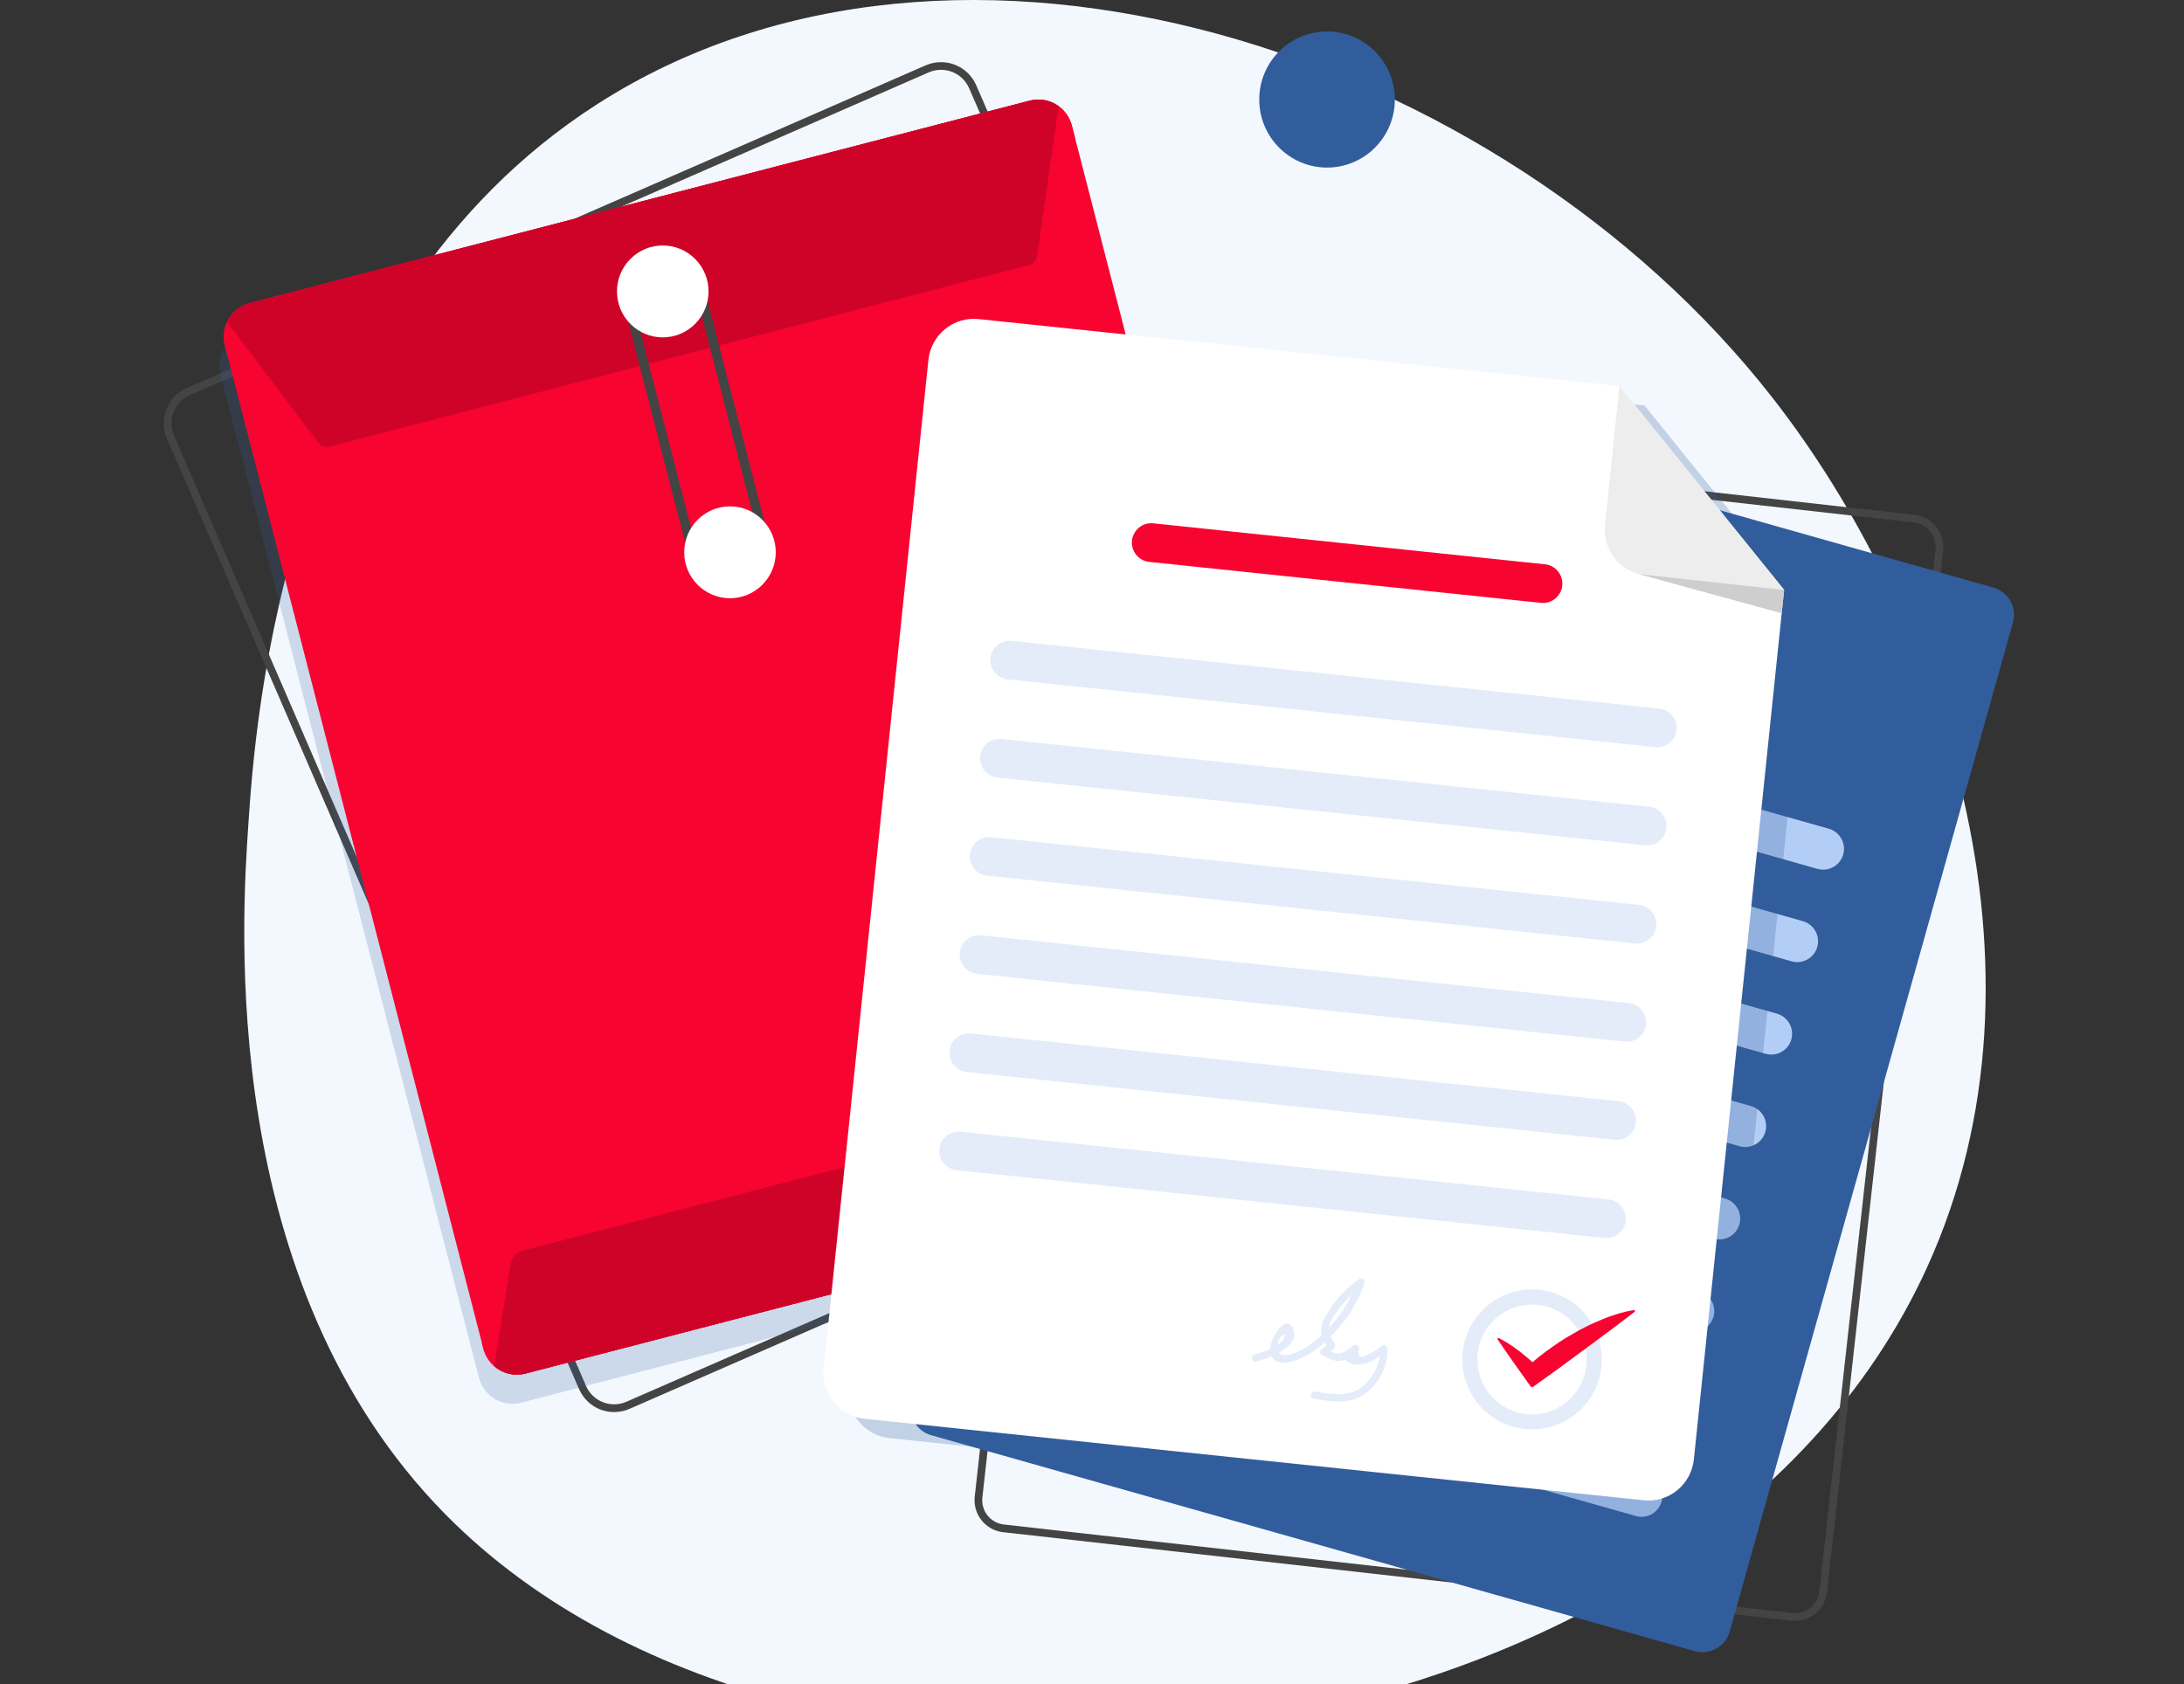 <svg width="188" height="145" viewBox="0 0 188 145" fill="none" xmlns="http://www.w3.org/2000/svg">
<rect x="0" y="0" width="188" height="145" fill="#333333" stroke="none"/>
<g id="Frame" clip-path="url(#clip0_322_2534)">
<g id="&#208;&#161;&#208;&#187;&#208;&#190;&#208;&#185; 2">
<g id="Layer 1">
<path id="Vector" d="M21.385 70.873C21.966 62.288 24.406 26.282 51.413 8.965C82.321 -10.854 129.15 4.227 152.585 34.254C166.862 52.549 177.717 83.139 165.886 109.11C145.768 153.272 69.907 162.443 38.315 130.353C18.702 110.434 20.808 79.352 21.385 70.873Z" fill="#F3F8FF"/>
<path id="Vector_2" d="M154.537 139.552C154.434 139.552 154.331 139.546 154.229 139.535L86.332 131.913C85.608 131.83 84.946 131.462 84.491 130.891C84.036 130.319 83.825 129.59 83.904 128.863L93.9 39.142C93.982 38.415 94.348 37.75 94.918 37.293C95.487 36.836 96.213 36.624 96.938 36.704L164.835 44.328C165.559 44.41 166.221 44.778 166.676 45.349C167.131 45.921 167.342 46.65 167.263 47.377L157.267 137.097C157.19 137.77 156.869 138.392 156.366 138.844C155.863 139.296 155.212 139.547 154.537 139.55V139.552ZM96.631 37.353C96.118 37.355 95.624 37.546 95.242 37.89C94.86 38.233 94.616 38.706 94.558 39.217L84.563 128.937C84.504 129.489 84.664 130.042 85.009 130.476C85.354 130.909 85.856 131.188 86.406 131.252L154.303 138.874C154.852 138.934 155.403 138.773 155.835 138.426C156.267 138.08 156.545 137.576 156.609 137.024L166.603 47.304C166.663 46.752 166.503 46.199 166.157 45.765C165.812 45.331 165.31 45.052 164.761 44.988L96.864 37.366C96.787 37.357 96.709 37.353 96.631 37.353Z" fill="#444444"/>
<path id="Vector_3" d="M145.906 142.162L80.145 123.563C79.529 123.386 79.007 122.972 78.694 122.411C78.381 121.85 78.301 121.188 78.472 120.568L102.861 33.67C103.037 33.051 103.449 32.527 104.008 32.213C104.567 31.898 105.227 31.818 105.845 31.991L171.604 50.592C172.22 50.769 172.742 51.183 173.055 51.744C173.369 52.305 173.448 52.968 173.277 53.587L148.888 140.483C148.712 141.101 148.3 141.624 147.741 141.938C147.183 142.253 146.523 142.333 145.906 142.162Z" fill="#325D9C"/>
<path id="Vector_4" d="M150.099 62.162L118.173 53.132C117.717 53.002 117.331 52.696 117.099 52.281C116.867 51.865 116.809 51.375 116.936 50.916C117.066 50.459 117.371 50.071 117.784 49.839C118.198 49.606 118.687 49.547 119.143 49.675L151.069 58.704C151.525 58.835 151.91 59.141 152.142 59.556C152.374 59.971 152.433 60.461 152.306 60.92C152.176 61.377 151.871 61.765 151.457 61.998C151.044 62.23 150.555 62.289 150.099 62.162Z" fill="#B3CEF6"/>
<path id="Vector_5" d="M156.459 74.809L106.17 60.586C105.714 60.456 105.328 60.149 105.097 59.734C104.865 59.319 104.806 58.829 104.933 58.37C105.063 57.913 105.369 57.526 105.782 57.293C106.195 57.06 106.684 57.001 107.14 57.129L157.429 71.352C157.885 71.482 158.271 71.789 158.503 72.204C158.735 72.619 158.794 73.109 158.666 73.568C158.536 74.025 158.231 74.413 157.818 74.645C157.404 74.878 156.916 74.937 156.459 74.809Z" fill="#B3CEF6"/>
<path id="Vector_6" d="M154.226 82.767L103.937 68.544C103.481 68.414 103.095 68.108 102.863 67.692C102.631 67.277 102.572 66.787 102.7 66.328C102.83 65.871 103.135 65.483 103.548 65.251C103.962 65.018 104.45 64.959 104.907 65.087L155.196 79.31C155.652 79.44 156.038 79.747 156.27 80.162C156.501 80.577 156.56 81.067 156.433 81.526C156.303 81.983 155.998 82.371 155.584 82.603C155.171 82.836 154.683 82.895 154.226 82.767Z" fill="#B3CEF6"/>
<path id="Vector_7" d="M151.992 90.73L101.703 76.507C101.247 76.376 100.861 76.07 100.629 75.655C100.398 75.24 100.339 74.75 100.466 74.291C100.596 73.834 100.901 73.446 101.315 73.213C101.728 72.981 102.217 72.922 102.673 73.05L152.962 87.273C153.418 87.403 153.804 87.709 154.036 88.124C154.268 88.54 154.326 89.03 154.199 89.488C154.069 89.946 153.764 90.334 153.351 90.566C152.937 90.799 152.449 90.858 151.992 90.73Z" fill="#B3CEF6"/>
<path id="Vector_8" d="M149.758 98.686L99.469 84.463C99.013 84.332 98.627 84.026 98.395 83.611C98.164 83.196 98.105 82.706 98.232 82.247C98.362 81.79 98.667 81.403 99.081 81.17C99.494 80.937 99.983 80.878 100.439 81.006L150.728 95.229C151.184 95.36 151.57 95.666 151.802 96.082C152.033 96.498 152.091 96.988 151.963 97.447C151.833 97.904 151.528 98.29 151.115 98.522C150.702 98.755 150.214 98.813 149.758 98.686Z" fill="#B3CEF6"/>
<path id="Vector_9" d="M147.525 106.645L97.236 92.422C96.78 92.292 96.394 91.986 96.162 91.571C95.93 91.156 95.871 90.665 95.999 90.207C96.129 89.749 96.434 89.361 96.847 89.129C97.261 88.896 97.749 88.837 98.206 88.965L148.495 103.188C148.951 103.318 149.337 103.625 149.569 104.04C149.8 104.455 149.859 104.945 149.732 105.404C149.602 105.861 149.297 106.249 148.883 106.481C148.47 106.714 147.982 106.773 147.525 106.645Z" fill="#B3CEF6"/>
<path id="Vector_10" d="M145.291 114.604L95.002 100.381C94.546 100.251 94.16 99.945 93.928 99.529C93.696 99.114 93.638 98.624 93.765 98.165C93.895 97.708 94.2 97.32 94.613 97.088C95.027 96.855 95.515 96.796 95.972 96.924L146.261 111.147C146.717 111.277 147.103 111.584 147.335 111.999C147.567 112.414 147.625 112.904 147.498 113.363C147.368 113.82 147.063 114.208 146.65 114.44C146.236 114.673 145.748 114.732 145.291 114.604Z" fill="#B3CEF6"/>
<path id="Vector_11" d="M143.057 122.563L92.768 108.34C92.312 108.21 91.926 107.904 91.694 107.488C91.462 107.073 91.403 106.583 91.53 106.124C91.66 105.667 91.965 105.279 92.379 105.047C92.792 104.814 93.281 104.755 93.737 104.883L144.026 119.106C144.482 119.236 144.868 119.542 145.1 119.958C145.332 120.373 145.39 120.863 145.263 121.321C145.133 121.779 144.828 122.166 144.415 122.399C144.002 122.631 143.514 122.69 143.057 122.563Z" fill="#B3CEF6"/>
<path id="Vector_12" d="M140.824 130.522L90.535 116.299C90.079 116.169 89.693 115.862 89.462 115.447C89.23 115.032 89.171 114.542 89.298 114.084C89.428 113.626 89.733 113.238 90.147 113.006C90.56 112.773 91.049 112.714 91.505 112.842L141.795 127.065C142.25 127.195 142.636 127.502 142.868 127.917C143.1 128.332 143.158 128.822 143.031 129.281C142.901 129.738 142.596 130.126 142.183 130.358C141.769 130.591 141.281 130.65 140.824 130.522Z" fill="#B3CEF6"/>
<path id="Vector_13" d="M52.874 121.573H52.864C52.764 121.573 52.675 121.569 52.594 121.562L52.558 121.559H52.546C52.471 121.552 52.393 121.541 52.316 121.527L52.299 121.525L52.237 121.514C52.155 121.497 52.072 121.478 51.991 121.455L51.921 121.435L51.906 121.43C51.841 121.41 51.776 121.388 51.713 121.364H51.707C51.678 121.353 51.649 121.342 51.62 121.33C51.555 121.304 51.49 121.276 51.421 121.241C51.389 121.224 51.356 121.208 51.323 121.191C51.247 121.15 51.181 121.112 51.121 121.075C51.092 121.057 51.063 121.037 51.035 121.017L51.009 121C50.965 120.97 50.923 120.941 50.881 120.909C50.84 120.878 50.815 120.858 50.782 120.831C50.738 120.795 50.692 120.756 50.644 120.711L50.626 120.695C50.606 120.677 50.587 120.661 50.572 120.641C50.5 120.571 50.435 120.503 50.375 120.433C50.365 120.422 50.357 120.411 50.349 120.402L50.343 120.395C50.289 120.333 50.24 120.266 50.191 120.198C50.173 120.174 50.158 120.15 50.142 120.126L50.138 120.121C50.098 120.061 50.058 119.998 50.021 119.935L50.01 119.917C49.999 119.897 49.987 119.877 49.976 119.857C49.922 119.758 49.878 119.668 49.84 119.582L49.635 119.108L14.374 37.771C14.333 37.677 14.296 37.579 14.261 37.471C14.253 37.448 14.247 37.425 14.241 37.402C14.241 37.393 14.236 37.383 14.233 37.374C14.215 37.312 14.195 37.24 14.179 37.166C14.173 37.136 14.168 37.107 14.162 37.077L14.154 37.05C14.141 36.976 14.13 36.914 14.123 36.857C14.118 36.817 14.115 36.777 14.111 36.737C14.105 36.673 14.102 36.609 14.1 36.548C14.1 36.508 14.1 36.467 14.1 36.427C14.1 36.37 14.103 36.308 14.107 36.239V36.218C14.107 36.186 14.111 36.153 14.114 36.12C14.121 36.054 14.131 35.989 14.139 35.934L14.144 35.904C14.148 35.875 14.152 35.847 14.158 35.818C14.169 35.759 14.183 35.705 14.196 35.656L14.2 35.641C14.236 35.492 14.283 35.346 14.34 35.203C14.347 35.188 14.354 35.172 14.361 35.157L14.368 35.142C14.407 35.049 14.445 34.969 14.484 34.895C14.496 34.873 14.508 34.852 14.52 34.832L14.534 34.807C14.579 34.729 14.618 34.664 14.659 34.603C14.678 34.573 14.7 34.544 14.721 34.515L14.726 34.507C14.772 34.443 14.817 34.385 14.864 34.328C14.891 34.296 14.918 34.264 14.946 34.233C14.992 34.179 15.041 34.13 15.098 34.074L15.106 34.067C15.134 34.039 15.16 34.013 15.192 33.985C15.253 33.931 15.316 33.877 15.364 33.841L15.389 33.822C15.413 33.802 15.438 33.782 15.464 33.763C15.534 33.712 15.603 33.669 15.668 33.629L15.693 33.612C15.716 33.598 15.739 33.583 15.763 33.569C15.867 33.509 15.976 33.455 16.086 33.407L79.685 5.625C79.796 5.576 79.908 5.535 80.023 5.499C80.049 5.491 80.077 5.484 80.101 5.478L80.132 5.47C80.202 5.451 80.282 5.429 80.366 5.412C80.399 5.406 80.432 5.401 80.465 5.396L80.496 5.391C80.564 5.38 80.637 5.37 80.712 5.363C80.75 5.36 80.79 5.358 80.829 5.356H80.845C80.924 5.352 80.993 5.351 81.061 5.352C81.105 5.352 81.149 5.355 81.192 5.358C81.261 5.361 81.331 5.368 81.408 5.377H81.415C81.455 5.382 81.493 5.387 81.532 5.393C81.6 5.404 81.67 5.418 81.755 5.438L81.782 5.444C81.81 5.451 81.836 5.457 81.864 5.464C81.939 5.484 82.018 5.51 82.111 5.543L82.13 5.549C82.148 5.555 82.166 5.561 82.184 5.568C82.329 5.625 82.471 5.692 82.607 5.768L82.625 5.778C82.667 5.801 82.711 5.826 82.757 5.854L82.826 5.9L82.852 5.918C82.901 5.951 82.955 5.988 83.009 6.03C83.035 6.049 83.06 6.07 83.084 6.09L83.097 6.101C83.151 6.146 83.201 6.187 83.244 6.228C83.272 6.254 83.298 6.282 83.326 6.307C83.372 6.352 83.417 6.4 83.461 6.449C83.487 6.478 83.515 6.506 83.537 6.536C83.576 6.583 83.615 6.633 83.659 6.694L83.674 6.714C83.692 6.738 83.71 6.762 83.728 6.787C83.77 6.848 83.808 6.91 83.843 6.969C83.848 6.977 83.853 6.985 83.858 6.993C83.87 7.013 83.883 7.034 83.895 7.056C83.948 7.156 83.997 7.25 84.037 7.343L119.499 89.151C119.537 89.238 119.571 89.329 119.607 89.439C119.614 89.461 119.62 89.482 119.627 89.504L119.633 89.525C119.654 89.595 119.673 89.667 119.687 89.738L119.69 89.754C119.696 89.779 119.702 89.804 119.707 89.83C119.723 89.911 119.736 89.992 119.746 90.076V90.085C119.746 90.098 119.75 90.11 119.751 90.123C119.761 90.216 119.767 90.31 119.769 90.411C119.769 90.435 119.769 90.461 119.769 90.487V90.513C119.769 90.58 119.765 90.639 119.762 90.695C119.762 90.738 119.755 90.78 119.751 90.823C119.747 90.865 119.738 90.924 119.73 90.974C119.705 91.139 119.668 91.302 119.618 91.462C119.612 91.481 119.606 91.499 119.599 91.516L119.592 91.538C119.56 91.63 119.526 91.72 119.488 91.809C119.475 91.838 119.462 91.868 119.448 91.898C119.408 91.983 119.364 92.068 119.312 92.156L119.301 92.175C119.292 92.191 119.283 92.207 119.273 92.223C119.208 92.329 119.138 92.431 119.061 92.529L119.038 92.556C118.97 92.642 118.898 92.724 118.822 92.802C118.803 92.822 118.782 92.842 118.761 92.861L118.74 92.881C118.676 92.942 118.611 93 118.547 93.052C118.513 93.079 118.479 93.106 118.445 93.132C118.379 93.181 118.308 93.229 118.229 93.28L118.203 93.296C118.179 93.312 118.154 93.328 118.129 93.342C118.019 93.408 117.905 93.466 117.787 93.518L54.186 121.299C54.102 121.335 54.009 121.37 53.904 121.407L53.895 121.41L53.841 121.427C53.748 121.456 53.654 121.481 53.564 121.501L53.527 121.508H53.512C53.424 121.526 53.338 121.539 53.255 121.549H53.245L53.21 121.554C53.123 121.563 53.033 121.568 52.934 121.571L52.874 121.573ZM81.008 6.012C80.968 6.012 80.924 6.012 80.876 6.016H80.859C80.83 6.016 80.8 6.016 80.77 6.021C80.712 6.026 80.652 6.035 80.596 6.044L80.559 6.049C80.537 6.053 80.515 6.056 80.493 6.06C80.43 6.073 80.364 6.09 80.306 6.106L80.259 6.119L80.219 6.129C80.127 6.158 80.037 6.191 79.949 6.23L16.35 34.017C16.262 34.056 16.176 34.099 16.092 34.147C16.08 34.154 16.068 34.163 16.056 34.17L16.017 34.195C15.963 34.229 15.905 34.265 15.855 34.303C15.838 34.316 15.821 34.329 15.804 34.343L15.774 34.367C15.732 34.4 15.683 34.439 15.637 34.481C15.614 34.502 15.592 34.523 15.57 34.545L15.562 34.553C15.517 34.598 15.477 34.639 15.44 34.679C15.418 34.704 15.396 34.73 15.375 34.756C15.338 34.8 15.302 34.847 15.267 34.898L15.261 34.907C15.245 34.929 15.229 34.951 15.214 34.975C15.182 35.022 15.15 35.074 15.114 35.137L15.096 35.168C15.089 35.181 15.081 35.194 15.073 35.208C15.043 35.265 15.013 35.329 14.981 35.405C14.976 35.416 14.97 35.428 14.965 35.439L14.959 35.454C14.912 35.568 14.874 35.685 14.843 35.804L14.839 35.819C14.828 35.864 14.817 35.907 14.81 35.947C14.806 35.965 14.804 35.984 14.801 36.002L14.795 36.04C14.788 36.086 14.78 36.139 14.775 36.188C14.775 36.212 14.771 36.236 14.77 36.261V36.283C14.766 36.341 14.764 36.392 14.764 36.433C14.764 36.465 14.764 36.497 14.764 36.529C14.764 36.579 14.768 36.629 14.773 36.681C14.775 36.713 14.779 36.745 14.783 36.777C14.788 36.821 14.796 36.87 14.807 36.931L14.813 36.96C14.817 36.981 14.82 37.002 14.825 37.023C14.837 37.077 14.853 37.135 14.868 37.189L14.88 37.229C14.884 37.242 14.887 37.255 14.891 37.267C14.919 37.355 14.948 37.433 14.981 37.508L50.443 119.315C50.472 119.382 50.508 119.454 50.551 119.535L50.575 119.577L50.587 119.597C50.617 119.651 50.649 119.699 50.681 119.746L50.685 119.752C50.697 119.771 50.71 119.79 50.723 119.806C50.762 119.861 50.803 119.915 50.845 119.963C50.853 119.972 50.859 119.98 50.865 119.988L50.87 119.995C50.916 120.05 50.968 120.104 51.026 120.158L51.064 120.193L51.086 120.213C51.126 120.249 51.162 120.28 51.194 120.308C51.227 120.337 51.248 120.351 51.274 120.371C51.3 120.391 51.341 120.42 51.376 120.443L51.405 120.463C51.425 120.477 51.445 120.491 51.466 120.504C51.513 120.533 51.566 120.564 51.628 120.597L51.707 120.637C51.761 120.664 51.815 120.687 51.865 120.708L51.936 120.735C51.99 120.756 52.044 120.774 52.094 120.789L52.111 120.795L52.164 120.81C52.229 120.828 52.295 120.844 52.362 120.857L52.404 120.864L52.423 120.867C52.487 120.878 52.549 120.887 52.608 120.893L52.635 120.896H52.648C52.712 120.902 52.782 120.904 52.864 120.904H52.921C53.001 120.904 53.073 120.898 53.142 120.891L53.177 120.886C53.244 120.878 53.312 120.867 53.382 120.853L53.424 120.845C53.496 120.83 53.57 120.81 53.646 120.786C53.659 120.782 53.672 120.778 53.684 120.774L53.693 120.771C53.782 120.741 53.855 120.716 53.92 120.685L117.519 92.903C117.613 92.861 117.704 92.814 117.793 92.762L117.839 92.733L117.872 92.711C117.937 92.67 117.994 92.631 118.046 92.593C118.073 92.572 118.1 92.551 118.126 92.529C118.18 92.487 118.229 92.443 118.281 92.393L118.306 92.369C118.32 92.356 118.334 92.344 118.346 92.331C118.409 92.267 118.469 92.2 118.524 92.13L118.544 92.107C118.604 92.031 118.659 91.951 118.71 91.868L118.721 91.847C118.727 91.835 118.733 91.825 118.74 91.814C118.781 91.742 118.817 91.675 118.848 91.607C118.859 91.584 118.869 91.56 118.88 91.536C118.91 91.467 118.938 91.395 118.963 91.319L118.972 91.292C118.976 91.28 118.98 91.268 118.984 91.257C119.024 91.128 119.054 90.997 119.074 90.864C119.08 90.824 119.086 90.783 119.09 90.743C119.094 90.703 119.096 90.675 119.099 90.641C119.102 90.597 119.103 90.55 119.105 90.496V90.465C119.105 90.448 119.105 90.431 119.105 90.414C119.105 90.332 119.099 90.258 119.091 90.186V90.178C119.091 90.168 119.091 90.157 119.087 90.147C119.079 90.082 119.068 90.015 119.055 89.95C119.052 89.931 119.047 89.912 119.043 89.896L119.039 89.879C119.026 89.825 119.011 89.766 118.994 89.709L118.987 89.685C118.983 89.67 118.978 89.655 118.973 89.64C118.944 89.551 118.917 89.477 118.888 89.41L83.428 7.606C83.396 7.532 83.359 7.457 83.314 7.375C83.308 7.363 83.3 7.353 83.293 7.341L83.272 7.306C83.238 7.252 83.21 7.204 83.181 7.16C83.169 7.143 83.156 7.126 83.144 7.109L83.126 7.086C83.09 7.036 83.059 6.996 83.029 6.96C83.009 6.937 82.989 6.913 82.968 6.89C82.933 6.852 82.897 6.813 82.86 6.777C82.839 6.756 82.817 6.735 82.794 6.714C82.76 6.683 82.723 6.65 82.677 6.613L82.663 6.601C82.644 6.585 82.626 6.57 82.609 6.555C82.569 6.525 82.525 6.495 82.484 6.467L82.451 6.444L82.407 6.415C82.376 6.395 82.342 6.377 82.308 6.358L82.288 6.347C82.179 6.285 82.065 6.231 81.948 6.185L81.927 6.177L81.889 6.165C81.813 6.138 81.75 6.118 81.692 6.102L81.638 6.089L81.604 6.081C81.534 6.065 81.478 6.054 81.426 6.045C81.396 6.04 81.365 6.036 81.334 6.033H81.327C81.266 6.025 81.21 6.02 81.156 6.017C81.12 6.017 81.085 6.014 81.048 6.012H81.008Z" fill="#444444"/>
<g id="Vector_14" style="mix-blend-mode:multiply" opacity="0.2">
<path d="M113.71 102.127C113.727 102.102 113.743 102.077 113.758 102.053C113.805 101.981 113.848 101.907 113.888 101.83C113.899 101.808 113.912 101.787 113.922 101.764C113.989 101.629 114.046 101.489 114.091 101.345C114.105 101.301 114.119 101.257 114.131 101.212C114.144 101.168 114.15 101.139 114.158 101.104C114.171 101.05 114.181 100.996 114.19 100.942C114.195 100.911 114.201 100.881 114.206 100.851C114.217 100.765 114.226 100.68 114.23 100.594C114.23 100.58 114.23 100.566 114.23 100.551C114.234 100.476 114.234 100.401 114.23 100.325C114.23 100.297 114.227 100.271 114.226 100.242C114.221 100.176 114.214 100.111 114.206 100.045C114.202 100.018 114.199 99.99 114.194 99.964C114.18 99.874 114.162 99.783 114.14 99.694L114.012 99.196L92.162 14.383L91.887 13.315C91.862 13.221 91.833 13.13 91.801 13.04C91.79 13.011 91.778 12.985 91.766 12.956C91.743 12.895 91.718 12.835 91.69 12.777C91.676 12.745 91.66 12.716 91.644 12.685C91.616 12.631 91.59 12.576 91.557 12.528C91.539 12.498 91.521 12.469 91.503 12.439C91.471 12.39 91.438 12.342 91.403 12.295C91.383 12.267 91.362 12.241 91.341 12.212C91.305 12.166 91.267 12.122 91.228 12.078C91.206 12.053 91.184 12.028 91.16 12.003C91.121 11.961 91.079 11.921 91.036 11.882C91.011 11.858 90.987 11.834 90.961 11.812C90.923 11.777 90.881 11.746 90.84 11.714C90.73 11.626 90.613 11.547 90.492 11.476C90.471 11.464 90.449 11.454 90.429 11.443C90.361 11.406 90.292 11.37 90.221 11.338C90.19 11.325 90.159 11.313 90.128 11.3C90.065 11.274 90.001 11.25 89.937 11.228C89.901 11.216 89.865 11.206 89.829 11.196C89.767 11.177 89.704 11.161 89.641 11.148C89.602 11.139 89.563 11.131 89.525 11.124C89.461 11.113 89.398 11.105 89.334 11.098C89.294 11.093 89.254 11.088 89.214 11.086C89.149 11.081 89.083 11.08 89.016 11.08C88.977 11.08 88.939 11.08 88.899 11.08C88.827 11.082 88.756 11.089 88.683 11.098C88.649 11.101 88.616 11.103 88.582 11.108C88.475 11.124 88.368 11.145 88.263 11.172L21.115 28.606C21.01 28.633 20.907 28.666 20.805 28.705C20.774 28.717 20.744 28.732 20.713 28.745C20.645 28.773 20.578 28.802 20.514 28.835C20.48 28.853 20.447 28.872 20.413 28.889C20.354 28.922 20.296 28.956 20.241 28.992C20.208 29.013 20.176 29.036 20.144 29.058C20.09 29.096 20.037 29.136 19.987 29.178C19.957 29.201 19.929 29.226 19.901 29.251C19.847 29.296 19.801 29.342 19.753 29.39C19.728 29.415 19.704 29.44 19.68 29.466C19.631 29.52 19.585 29.574 19.541 29.628C19.522 29.653 19.502 29.676 19.483 29.7C19.434 29.766 19.389 29.834 19.345 29.903C19.334 29.92 19.323 29.936 19.312 29.953C19.242 30.073 19.179 30.197 19.125 30.324C19.104 30.375 19.082 30.425 19.063 30.477C19.051 30.51 19.041 30.544 19.03 30.578C19.013 30.633 18.996 30.687 18.982 30.741C18.973 30.776 18.965 30.811 18.958 30.849C18.945 30.903 18.934 30.957 18.925 31.012C18.919 31.047 18.914 31.083 18.91 31.12C18.903 31.174 18.897 31.233 18.893 31.29C18.893 31.326 18.888 31.362 18.887 31.398C18.887 31.457 18.887 31.516 18.887 31.575C18.887 31.61 18.887 31.645 18.891 31.68C18.895 31.744 18.902 31.808 18.91 31.872C18.914 31.903 18.916 31.933 18.921 31.963C18.936 32.057 18.955 32.152 18.98 32.246L19.252 33.313L41.1 118.122L41.229 118.621C41.252 118.712 41.283 118.799 41.311 118.885C41.32 118.911 41.331 118.936 41.341 118.961C41.365 119.023 41.391 119.084 41.418 119.143C41.43 119.168 41.442 119.194 41.454 119.219C41.488 119.286 41.524 119.352 41.562 119.416C41.57 119.428 41.576 119.441 41.584 119.453C41.629 119.526 41.678 119.597 41.729 119.665C41.748 119.69 41.768 119.714 41.787 119.738C41.821 119.78 41.856 119.823 41.895 119.863C41.92 119.891 41.946 119.917 41.972 119.947C41.999 119.976 42.038 120.012 42.072 120.044C42.105 120.076 42.131 120.102 42.163 120.129C42.217 120.175 42.271 120.217 42.325 120.259C42.352 120.279 42.379 120.299 42.406 120.318C42.46 120.355 42.514 120.391 42.568 120.427C42.594 120.443 42.622 120.458 42.648 120.473C42.702 120.503 42.756 120.532 42.81 120.558C42.834 120.57 42.858 120.583 42.883 120.593C42.952 120.625 43.022 120.654 43.093 120.681C43.116 120.689 43.138 120.696 43.161 120.703C43.227 120.726 43.293 120.746 43.361 120.764L43.404 120.776C43.483 120.795 43.562 120.811 43.643 120.824L43.707 120.833C43.789 120.845 43.869 120.853 43.954 120.858H43.996C44.073 120.861 44.15 120.86 44.228 120.858H44.277C44.362 120.853 44.448 120.844 44.534 120.832L44.587 120.823C44.677 120.808 44.766 120.791 44.854 120.768L112.005 103.335C112.116 103.305 112.226 103.269 112.333 103.226C112.366 103.213 112.398 103.198 112.43 103.184C112.503 103.153 112.574 103.12 112.646 103.083C112.681 103.065 112.714 103.046 112.748 103.029C112.815 102.99 112.88 102.948 112.944 102.905C112.972 102.885 112.998 102.867 113.028 102.846C113.109 102.786 113.187 102.723 113.261 102.655L113.281 102.638C113.363 102.562 113.44 102.481 113.512 102.396C113.527 102.379 113.541 102.36 113.555 102.342C113.609 102.271 113.661 102.199 113.71 102.127Z" fill="#325D9C"/>
</g>
<path id="Vector_15" d="M92.266 10.808L114.516 97.184C114.713 97.951 114.598 98.765 114.198 99.447C113.798 100.129 113.144 100.624 112.381 100.823L45.234 118.257C44.47 118.454 43.66 118.339 42.98 117.938C42.301 117.536 41.808 116.88 41.609 116.114L19.355 29.738C19.257 29.358 19.235 28.962 19.29 28.574C19.344 28.185 19.474 27.811 19.673 27.474C19.871 27.136 20.134 26.84 20.446 26.604C20.759 26.368 21.114 26.196 21.492 26.098L88.641 8.667C89.404 8.469 90.215 8.583 90.895 8.985C91.575 9.387 92.068 10.043 92.266 10.809V10.808Z" fill="#F70431"/>
<path id="Vector_16" d="M92.266 10.808L92.54 11.876L89.224 22.24L58.479 30.632L27.536 38.257L19.631 30.806L19.355 29.738C19.257 29.358 19.235 28.962 19.289 28.574C19.344 28.185 19.474 27.811 19.672 27.473C19.871 27.135 20.134 26.84 20.446 26.604C20.758 26.368 21.114 26.196 21.492 26.098L88.641 8.667C89.019 8.568 89.413 8.546 89.799 8.6C90.186 8.654 90.558 8.785 90.895 8.983C91.232 9.182 91.526 9.446 91.761 9.759C91.996 10.072 92.168 10.428 92.266 10.808Z" fill="#F70431"/>
<path id="Vector_17" d="M114.39 96.688L114.518 97.186C114.716 97.952 114.602 98.766 114.201 99.449C113.801 100.131 113.147 100.626 112.383 100.825L45.234 118.257C44.47 118.455 43.659 118.341 42.98 117.939C42.3 117.537 41.807 116.88 41.609 116.114L41.481 115.614L43.784 108.837C43.884 108.552 44.053 108.296 44.274 108.09C44.495 107.885 44.763 107.737 45.054 107.659L107.42 91.467C107.713 91.394 108.019 91.394 108.312 91.466C108.605 91.537 108.876 91.679 109.102 91.879L114.39 96.688Z" fill="#F70431"/>
<path id="Vector_18" d="M114.431 98.956C114.266 99.411 113.993 99.819 113.636 100.145C113.278 100.47 112.847 100.703 112.38 100.823L45.234 118.257C44.767 118.379 44.278 118.384 43.809 118.273C43.34 118.162 42.905 117.938 42.541 117.621L43.944 108.881C43.99 108.591 44.12 108.321 44.318 108.103C44.515 107.886 44.771 107.731 45.054 107.657L107.423 91.465C107.706 91.391 108.006 91.402 108.283 91.496C108.561 91.59 108.806 91.763 108.987 91.995L114.431 98.956Z" fill="#CF0328"/>
<path id="Vector_19" d="M91.127 9.135L89.27 22.057C89.246 22.236 89.168 22.404 89.049 22.539C88.929 22.674 88.772 22.77 88.597 22.816L28.361 38.452C28.187 38.497 28.003 38.49 27.833 38.43C27.663 38.371 27.514 38.263 27.406 38.118L19.542 27.722C19.727 27.324 19.998 26.971 20.335 26.69C20.671 26.41 21.066 26.207 21.49 26.097L88.641 8.667C89.064 8.556 89.506 8.541 89.936 8.622C90.366 8.703 90.772 8.878 91.127 9.135Z" fill="#CF0328"/>
<path id="Vector_20" d="M62.147 50.538C61.521 50.537 60.914 50.328 60.42 49.944C59.925 49.56 59.572 49.022 59.414 48.414L53.49 25.412C53.304 24.685 53.413 23.914 53.793 23.267C54.172 22.621 54.792 22.151 55.515 21.961L56.886 21.606C57.611 21.418 58.379 21.527 59.024 21.908C59.668 22.29 60.136 22.912 60.324 23.639L66.249 46.638C66.434 47.365 66.325 48.136 65.946 48.783C65.566 49.43 64.947 49.9 64.224 50.089L62.852 50.445C62.622 50.506 62.385 50.537 62.147 50.538ZM57.59 22.324C57.42 22.324 57.251 22.346 57.087 22.389L55.715 22.745C55.199 22.881 54.757 23.216 54.486 23.678C54.215 24.14 54.137 24.691 54.269 25.21L60.195 48.212C60.33 48.731 60.663 49.175 61.124 49.448C61.584 49.72 62.133 49.798 62.651 49.664L64.022 49.308C64.538 49.172 64.98 48.836 65.251 48.374C65.522 47.913 65.6 47.362 65.468 46.843L59.543 23.841C59.43 23.407 59.178 23.023 58.824 22.748C58.471 22.474 58.037 22.325 57.59 22.324Z" fill="#444444"/>
<path id="Vector_21" d="M59.836 27.887C61.375 26.343 61.375 23.838 59.836 22.294C58.298 20.749 55.803 20.749 54.264 22.294C52.726 23.838 52.726 26.343 54.264 27.887C55.803 29.432 58.298 29.432 59.836 27.887Z" fill="white"/>
<path id="Vector_22" d="M62.837 51.506C65.013 51.506 66.777 49.735 66.777 47.55C66.777 45.366 65.013 43.595 62.837 43.595C60.661 43.595 58.897 45.366 58.897 47.55C58.897 49.735 60.661 51.506 62.837 51.506Z" fill="white"/>
<g id="Vector_23" style="mix-blend-mode:multiply" opacity="0.25">
<path d="M141.558 34.911L86.394 29.142C85.356 29.033 84.319 29.343 83.508 30.003C82.698 30.662 82.182 31.618 82.074 32.66L73.06 119.481C73.006 119.997 73.054 120.519 73.202 121.016C73.349 121.513 73.593 121.977 73.918 122.379C74.244 122.782 74.645 123.116 75.1 123.363C75.555 123.61 76.053 123.765 76.567 123.818L143.646 130.836C144.16 130.89 144.679 130.842 145.174 130.694C145.669 130.547 146.131 130.302 146.532 129.976C146.933 129.649 147.266 129.246 147.512 128.79C147.758 128.335 147.912 127.835 147.966 127.319L155.736 52.456L141.558 34.911Z" fill="#325D9C"/>
</g>
<path id="Vector_24" d="M139.4 33.243L84.237 27.471C83.723 27.417 83.203 27.466 82.708 27.613C82.213 27.761 81.751 28.006 81.35 28.333C80.949 28.66 80.616 29.063 80.37 29.519C80.124 29.975 79.97 30.476 79.917 30.992L70.902 117.814C70.849 118.33 70.897 118.851 71.044 119.348C71.191 119.845 71.435 120.309 71.76 120.711C72.086 121.114 72.488 121.449 72.942 121.695C73.397 121.942 73.895 122.097 74.409 122.15L141.489 129.169C142.526 129.277 143.564 128.968 144.374 128.308C145.184 127.648 145.7 126.693 145.809 125.651L153.579 50.789L139.4 33.243Z" fill="white"/>
<path id="Vector_25" d="M138.158 45.205C138.105 45.72 138.153 46.242 138.3 46.739C138.447 47.236 138.69 47.699 139.015 48.102C139.341 48.504 139.742 48.839 140.196 49.086C140.65 49.333 141.149 49.487 141.662 49.541L153.578 50.787L139.4 33.243L138.158 45.205Z" fill="#EDEDED"/>
<path id="Vector_26" d="M141.047 49.427L153.369 52.801L153.578 50.788L141.047 49.427Z" fill="#CECECE"/>
<path id="Vector_27" d="M132.654 51.905L98.922 48.376C98.484 48.328 98.083 48.109 97.805 47.765C97.528 47.422 97.397 46.982 97.441 46.542C97.488 46.102 97.706 45.699 98.049 45.42C98.391 45.142 98.829 45.011 99.267 45.055L133.001 48.585C133.439 48.632 133.84 48.852 134.117 49.195C134.395 49.538 134.525 49.978 134.481 50.418C134.434 50.858 134.215 51.261 133.873 51.54C133.531 51.818 133.092 51.95 132.654 51.905Z" fill="#F70431"/>
<path id="Vector_28" d="M142.501 64.326L86.733 58.491C86.295 58.444 85.893 58.225 85.615 57.881C85.338 57.538 85.207 57.098 85.251 56.658C85.298 56.218 85.517 55.815 85.859 55.536C86.201 55.258 86.639 55.126 87.078 55.171L142.845 61.006C143.283 61.053 143.684 61.272 143.962 61.616C144.24 61.959 144.371 62.399 144.326 62.839C144.279 63.279 144.061 63.682 143.719 63.96C143.377 64.239 142.939 64.37 142.501 64.326Z" fill="#E4ECF9"/>
<path id="Vector_29" d="M141.623 72.778L85.855 66.942C85.417 66.895 85.016 66.676 84.738 66.333C84.46 65.989 84.329 65.549 84.374 65.109C84.421 64.67 84.639 64.266 84.981 63.988C85.324 63.709 85.762 63.578 86.2 63.622L141.968 69.457C142.406 69.504 142.808 69.724 143.086 70.067C143.363 70.411 143.494 70.85 143.449 71.29C143.403 71.73 143.184 72.134 142.842 72.412C142.5 72.691 142.062 72.822 141.623 72.778Z" fill="#E4ECF9"/>
<path id="Vector_30" d="M140.746 81.229L84.978 75.394C84.539 75.347 84.138 75.127 83.86 74.784C83.583 74.44 83.452 74.001 83.496 73.561C83.543 73.121 83.762 72.718 84.104 72.439C84.446 72.161 84.884 72.029 85.322 72.074L141.091 77.909C141.529 77.956 141.931 78.175 142.208 78.519C142.486 78.862 142.616 79.302 142.572 79.742C142.525 80.182 142.307 80.585 141.965 80.864C141.622 81.142 141.184 81.274 140.746 81.229Z" fill="#E4ECF9"/>
<path id="Vector_31" d="M139.869 89.68L84.1 83.845C83.662 83.798 83.261 83.579 82.983 83.235C82.706 82.892 82.575 82.452 82.619 82.012C82.666 81.572 82.884 81.169 83.226 80.89C83.569 80.612 84.007 80.48 84.445 80.525L140.214 86.36C140.652 86.407 141.053 86.627 141.331 86.97C141.608 87.314 141.739 87.753 141.695 88.193C141.648 88.633 141.429 89.036 141.087 89.315C140.745 89.593 140.307 89.725 139.869 89.68Z" fill="#E4ECF9"/>
<path id="Vector_32" d="M138.991 98.132L83.221 92.296C82.783 92.249 82.381 92.03 82.103 91.687C81.826 91.343 81.695 90.903 81.74 90.463C81.786 90.024 82.005 89.62 82.347 89.342C82.689 89.063 83.127 88.932 83.566 88.977L139.337 94.811C139.775 94.859 140.177 95.078 140.455 95.421C140.732 95.765 140.863 96.204 140.819 96.644C140.772 97.085 140.553 97.488 140.211 97.767C139.868 98.046 139.43 98.177 138.991 98.132Z" fill="#E4ECF9"/>
<path id="Vector_33" d="M138.113 106.583L82.345 100.751C81.907 100.704 81.506 100.484 81.228 100.141C80.951 99.797 80.82 99.358 80.864 98.918C80.911 98.478 81.129 98.075 81.471 97.796C81.814 97.517 82.252 97.386 82.69 97.43L138.458 103.266C138.896 103.313 139.298 103.532 139.576 103.875C139.853 104.219 139.984 104.659 139.94 105.099C139.892 105.538 139.674 105.941 139.331 106.219C138.989 106.497 138.551 106.628 138.113 106.583Z" fill="#E4ECF9"/>
<path id="Vector_34" d="M119.427 116.134C119.412 115.864 119.128 115.701 118.905 115.882C118.607 116.125 118.299 116.365 117.955 116.538L117.457 116.738C117.127 116.912 116.943 116.774 116.905 116.323C117.204 116.049 116.797 115.599 116.487 115.854C116.102 116.169 115.592 116.596 115.048 116.528C114.873 116.497 114.704 116.44 114.547 116.358C114.66 116.271 114.764 116.172 114.858 116.064C114.935 115.973 114.912 115.847 114.875 115.747C114.775 115.47 114.638 115.286 114.531 115.093C115.826 113.796 116.937 112.119 117.453 110.481C117.553 110.165 117.191 109.966 116.947 110.147C115.807 110.994 114.772 112.064 114.098 113.329C113.861 113.776 113.66 114.262 113.744 114.78C113.755 114.832 113.768 114.884 113.785 114.935C113.48 115.224 113.157 115.494 112.818 115.743C112.358 116.073 111.877 116.346 111.336 116.516C110.95 116.636 110.37 116.825 110.105 116.447C110.98 115.955 111.687 115.256 111.311 114.389C110.744 113.081 109.39 115.054 109.32 116.156C108.892 116.351 108.446 116.503 107.988 116.611C107.597 116.707 107.727 117.323 108.121 117.226C108.581 117.109 109.03 116.955 109.466 116.765C110.208 118.079 112.557 116.735 113.351 116.138C113.587 115.959 113.82 115.764 114.052 115.557C114.233 115.882 114.244 115.828 113.795 116.131C113.57 116.284 113.574 116.599 113.839 116.709C114.327 116.913 114.829 117.226 115.372 117.164C115.54 117.14 115.703 117.092 115.857 117.021C115.862 117.063 115.876 117.104 115.898 117.141C115.919 117.178 115.948 117.21 115.983 117.234C116.843 117.8 117.934 117.332 118.762 116.772C118.609 117.771 118.1 118.682 117.331 119.335C116.146 120.31 114.627 120.074 113.238 119.801C112.847 119.724 112.645 120.32 113.038 120.397C114.553 120.695 116.173 120.948 117.511 119.987C118.678 119.145 119.502 117.584 119.427 116.134ZM110.344 114.99C110.83 114.611 110.499 115.328 110.329 115.503C110.218 115.612 110.096 115.709 109.965 115.792C109.977 115.586 110.206 115.096 110.343 114.99L110.344 114.99ZM114.427 114.104C114.544 113.617 114.966 113.075 115.268 112.673C115.603 112.227 115.977 111.813 116.386 111.435C115.865 112.493 115.193 113.468 114.39 114.329C114.397 114.254 114.409 114.179 114.425 114.105L114.427 114.104Z" fill="#E4ECF9"/>
<path id="Vector_35" d="M130.941 122.996C129.768 122.809 128.676 122.277 127.804 121.467C126.932 120.658 126.319 119.607 126.042 118.447C125.765 117.287 125.837 116.072 126.248 114.953C126.66 113.834 127.392 112.863 128.354 112.163C129.315 111.462 130.461 111.064 131.648 111.017C132.835 110.971 134.009 111.279 135.021 111.902C136.034 112.525 136.84 113.436 137.337 114.519C137.834 115.602 138 116.809 137.813 117.986C137.562 119.565 136.697 120.978 135.409 121.918C134.12 122.857 132.514 123.244 130.941 122.996ZM132.62 112.374C131.7 112.227 130.758 112.358 129.912 112.749C129.067 113.14 128.356 113.774 127.869 114.571C127.382 115.367 127.142 116.291 127.178 117.225C127.214 118.159 127.525 119.061 128.072 119.817C128.619 120.574 129.378 121.15 130.251 121.474C131.124 121.798 132.074 121.854 132.979 121.636C133.885 121.418 134.705 120.936 135.337 120.25C135.97 119.564 136.385 118.705 136.531 117.782C136.725 116.544 136.422 115.28 135.689 114.266C134.956 113.252 133.852 112.572 132.62 112.374Z" fill="#E4ECF9"/>
<path id="Vector_36" d="M140.632 112.795L140.591 112.801C140.108 112.881 139.632 112.996 139.166 113.145L138.489 113.366L137.842 113.625C136.992 113.972 136.168 114.38 135.378 114.848C134.574 115.281 133.838 115.804 133.106 116.334C132.697 116.634 132.303 116.953 131.915 117.283C131.696 117.08 131.468 116.882 131.232 116.692C130.917 116.414 130.559 116.167 130.211 115.913C129.845 115.658 129.463 115.428 129.067 115.223L129.03 115.204C129.013 115.196 128.993 115.194 128.975 115.198C128.957 115.202 128.94 115.212 128.928 115.226C128.916 115.241 128.909 115.258 128.907 115.277C128.906 115.296 128.911 115.315 128.922 115.33C129.845 116.688 130.798 118.025 131.752 119.361C131.777 119.395 131.814 119.417 131.856 119.424C131.898 119.431 131.941 119.421 131.975 119.396C133.448 118.348 134.914 117.289 136.361 116.204L138.541 114.589C139.271 114.056 139.981 113.495 140.702 112.95C140.718 112.938 140.729 112.922 140.734 112.903C140.739 112.884 140.738 112.864 140.73 112.846C140.723 112.829 140.709 112.814 140.692 112.804C140.675 112.795 140.656 112.792 140.637 112.795H140.632Z" fill="#F70431"/>
<path id="Vector_37" d="M114.233 14.427C117.456 14.427 120.069 11.804 120.069 8.569C120.069 5.333 117.456 2.71 114.233 2.71C111.01 2.71 108.397 5.333 108.397 8.569C108.397 11.804 111.01 14.427 114.233 14.427Z" fill="#325D9C"/>
</g>
</g>
</g>
<defs>
<clipPath id="clip0_322_2534">
<rect width="188" height="145" fill="white"/>
</clipPath>
</defs>
</svg>
